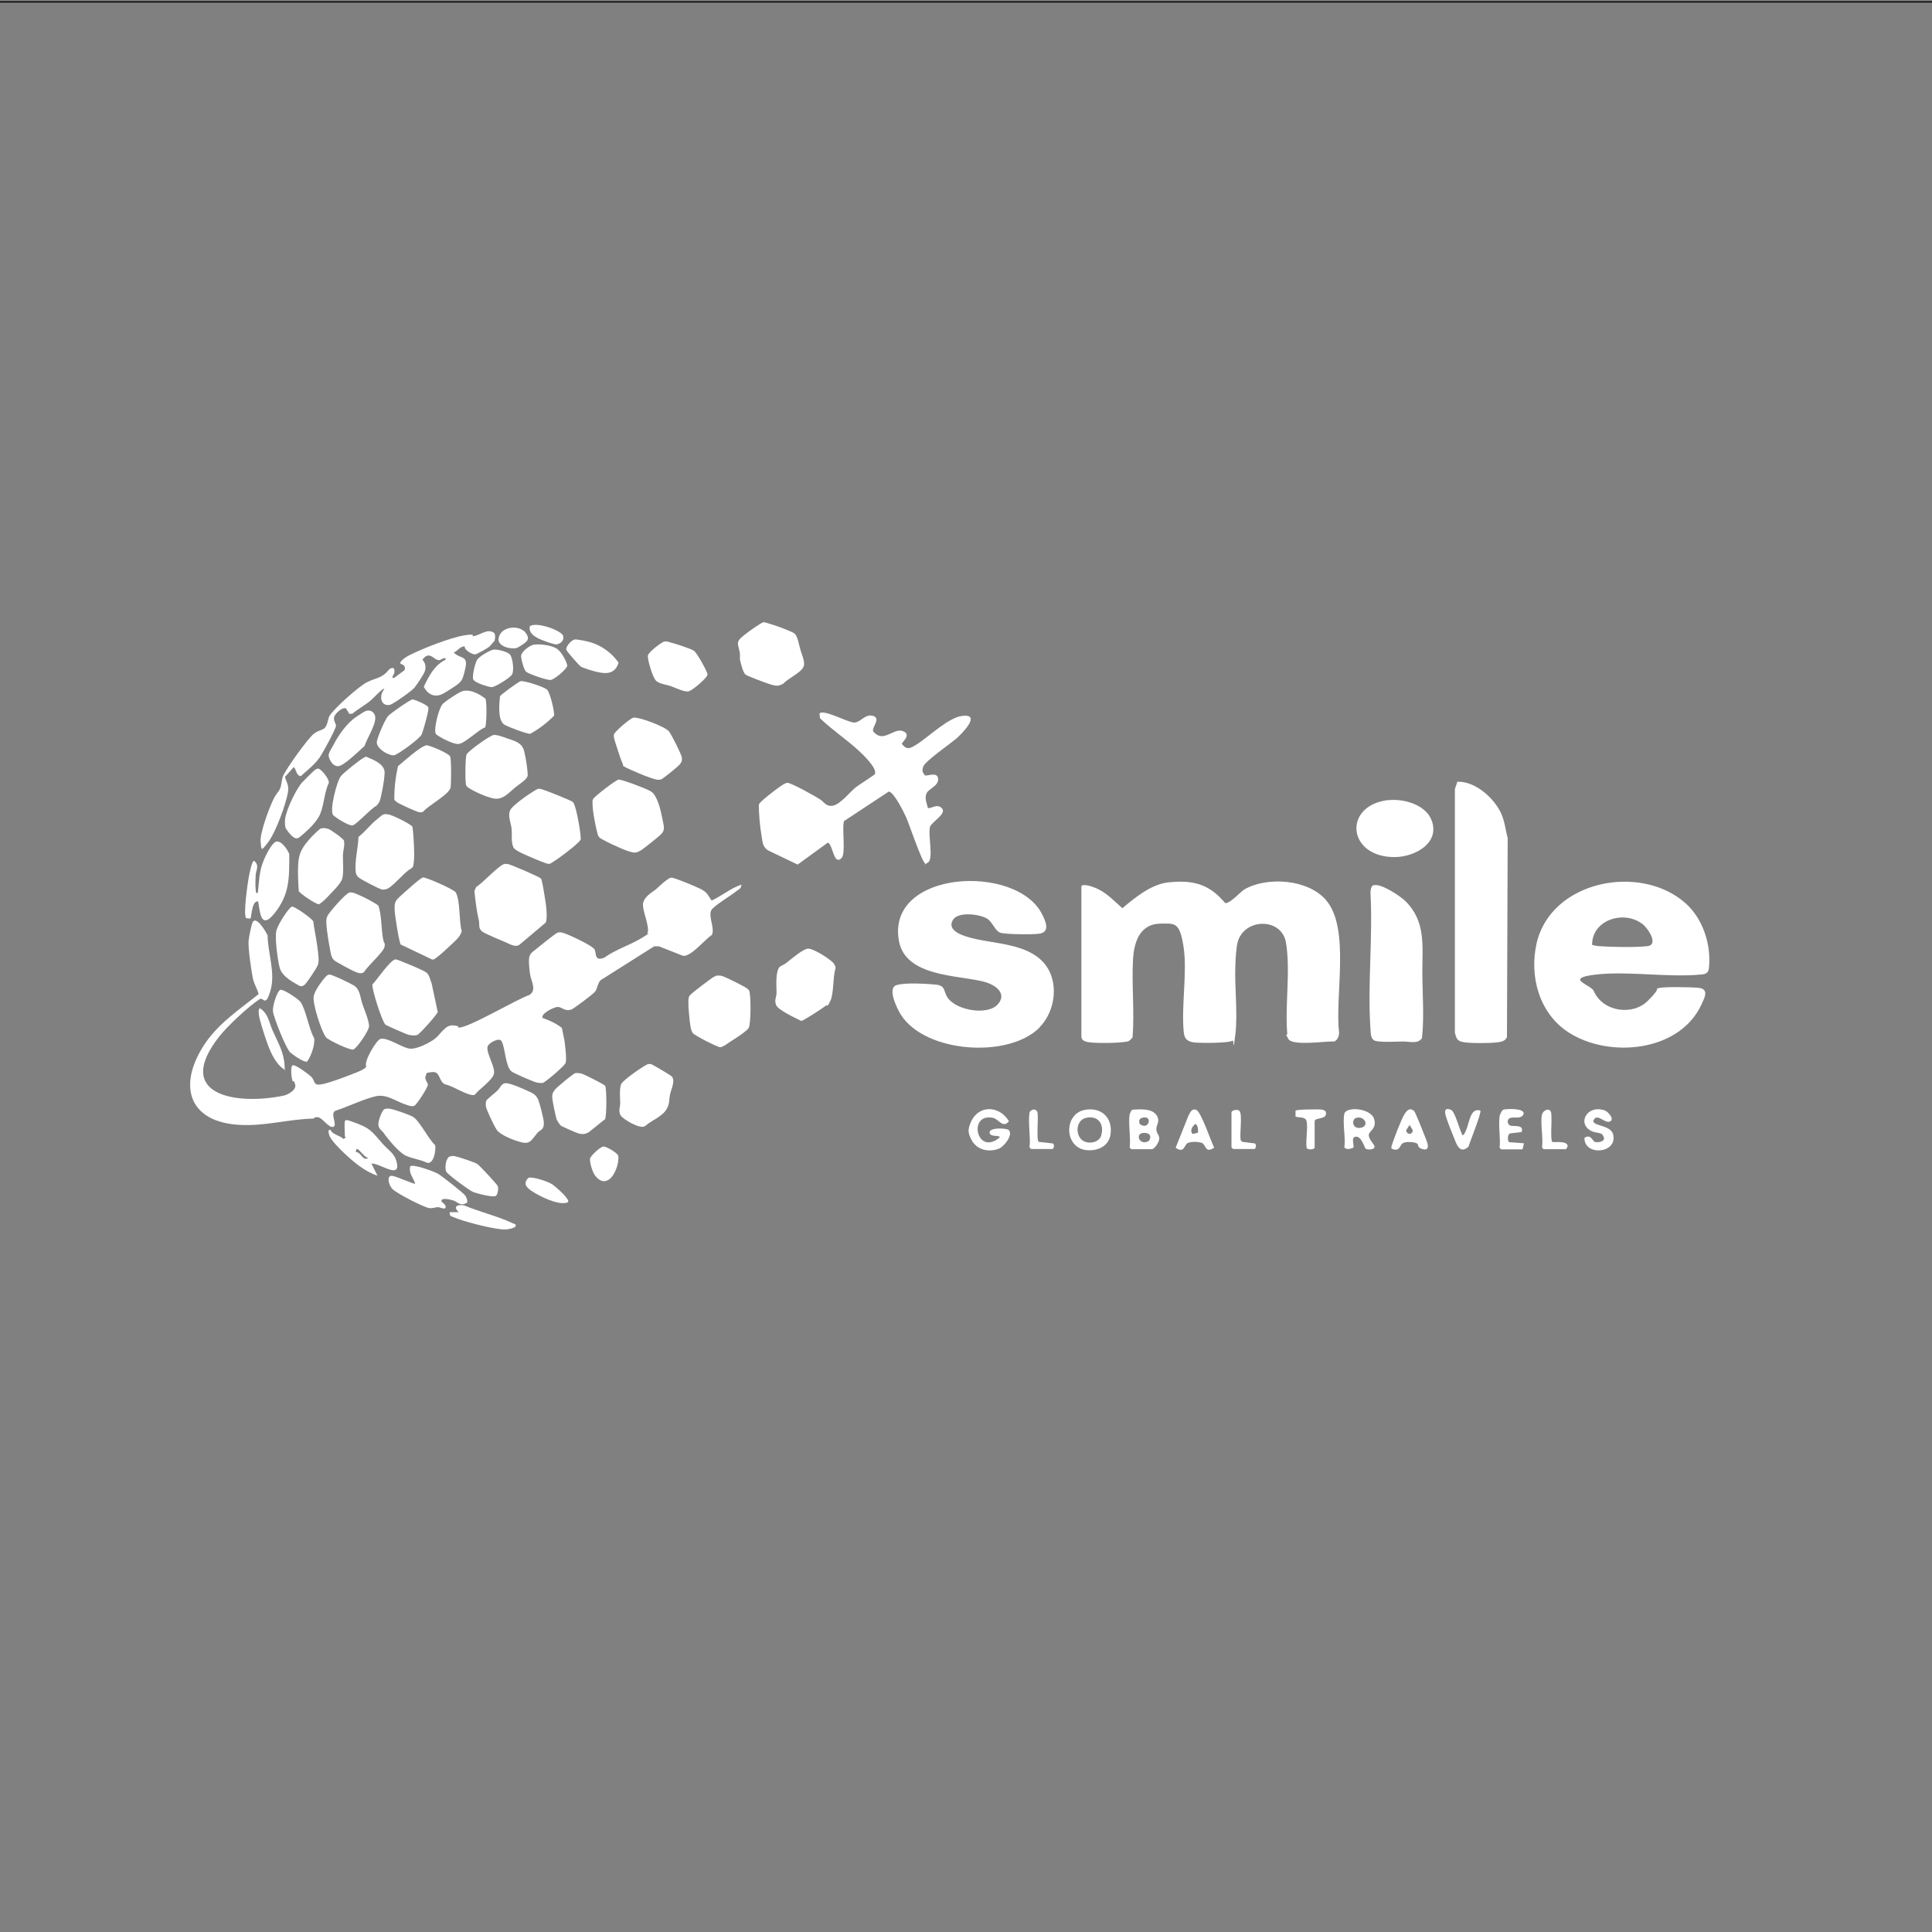 <?xml version="1.0" encoding="UTF-8"?>
<svg id="Layer_1" xmlns="http://www.w3.org/2000/svg" version="1.1" viewBox="0 0 1080 1080">
  <rect x="0" y="0" width="1080" height="1080" fill="#808080" stroke="none"/>
  <!-- Generator: Adobe Illustrator 29.5.1, SVG Export Plug-In . SVG Version: 2.1.0 Build 141)  -->
  <defs>
    <style>
      .st0 {
        fill: #fff;
      }
    </style>
  </defs>
  <polygon points="-.3 1084.7 -1 1084.7 -1 .7 1083 .7 1083 1.4 -.3 1.4 -.3 1084.7"/>
  <path class="st0" d="M414.2,495.4c.2,1.2-1.7,2.1-2.6,2.8-2.9,2.4-12.5,8.1-13.9,10.5-2,3.5,2,9.9.3,13.9-4,2.5-11.6,12.3-16.2,11.7l-13.5-5.3h-2.6s-29.9,18.9-29.9,18.9c-1.7,1.6-1.9,4.9-3.2,6.5s-11.9,9.4-12.9,9.8c-3.8,1.6-5.6-1.4-8-1.3s-9.8,4-8.3,6.2c3.7,1.2,7.6,3.1,10.7,5.5.5,2.9,1.4,6.1,1.7,9s1,8.6.4,10.5-11.5,10.9-12.6,11.2-3,0-4.4-.4-12.2-5-13.3-6c-3.5-2.9-3.4-13.4-5.6-17-1.3-2.1-7.5,1.2-7.8,3.4-.6,3.7,4.5,11.3,3.6,15s-8.6,8.8-10.6,11.6c-.6.4-1.2.3-1.8.2-4.3-.7-10.5-5-15-6-3.6-1.7-2.5-7.3-7.1-6.8s-3,.9-3.3,1.4c-1.6,2.5.8,4.2.9,5.6s-6.3,11.4-7.7,11.9-3.3-.3-4-.5c-5.8-1.7-11.1-6.3-17.4-4.9s-15.3,5.7-22.5,8.1c-3.4,1.4,1.3,8.1-1.3,9s-6.3-5.6-9-5.4-1.3.8-2.2.8c-13.8.3-27.2,4.4-41.5,3.5-28-1.7-34.1-21.6-20-43.9,7.8-12.4,19.9-20.3,31-29.2-.8-2.9-2.5-5.5-3.2-8.6s-2.9-17.5-2.4-21.4,1.3-7,1.8-9c1.6-6.5,7.8,4,8.8,6.2.1,10.1,4.5,20.9,1.6,30.8s-3.8,3.5-6,4.8c-6.2,4-18,15-22.7,21-25.8,32.9,9.7,38.4,35.9,33,2.6-.5,7.5-3.3,6.6-6.3s-1.2-1.1-1.5-2c-.5-1.4-1.4-8.2.2-8.7s9.3,5.4,10.3,6.4c2.4,2.6.9,5.2,6,4.2s15.6-5.1,19.8-6.8,2.7-1.6,4.2-2.1l.7-1c-1.4-3.1,5.8-14.8,7.9-15.4,4-1.2,12.2,5,16.5,5.4s11.4-3.6,13.7-5.3c3.4-2.4,6-8.2,10.6-7.7s1.9,1,2.9,1.2c4.6.8,33.1-16.1,39.6-18.2,4.4-2.6.9-7.9.4-11.6s-1-8.3-.2-10.3,2.4-2.7,3.3-3.5c1.5-1.3,11.2-9.1,12.2-9.4s1.7-.3,2.9,0c2.8.7,16.8,7.2,17.9,9.4s-.3,6.7,5.3,4.6c6.5-4.7,14.9-7.2,21.6-11.4s2.1-1.4,2.5-2.1c2-3.5-3.4-13.6-2.2-17.5s5.9-6.2,7-7.2c1.6-1.5,6.9-6.5,8.6-6.6s14.3,5.2,16.6,6.4c3.9,2.1,3.6,3.1,6,6.4,4.6-2,9.8-6.1,14.2-7.9s1.5-.8,2.6-.5Z"/>
  <path class="st0" d="M604.4,495.6c.7-2.3,8.2.7,9.8,1.6,5,2.5,9.1,6.9,13.2,10.5,7.3-6.1,16.3-13.6,26.2-14.5,11-1.1,20,.2,28,8.1s1,3.6,3.7,3.5,8.3-6.4,10.3-7.6c12.7-7.3,35.5-5.8,45.6,5.9,13.8,15.9,4.8,54.1,7.4,74.4-.2,1.9-.9,3.9-2.7,4.7-4.7-.3-23.3,2.7-25.7-1.4s-.5-1.8-.6-2.7c-1.4-16.2,1.9-35-.7-51-2.3-14.3-23.2-14-27-.6-.8,2.9-1.2,9.1-1.3,12.3-.6,12.4,1.4,27.2,0,39.2s-.8,3.2-1.5,3.7c-2.3,1.5-17.4,1.4-20.9,1.1s-6.1-1.3-6.5-6c-1.4-14.6,2.1-33.6-.1-47.6s-4.9-12.9-12.6-12.9c-11.5,0-15,9.8-15.6,19.6-.9,14.4.9,29.5-.3,44-.8.9-1.6,2-2.8,2.3-4.7.9-15,1-19.9.6s-5.9-1.5-5.9-3.7v-83.5Z"/>
  <path class="st0" d="M942,504.7c9.9,8.7,14.7,23.3,13.3,36.4-.3,3-1.9,3.5-4.8,3.7-18.4,1.7-40.5-2.1-58.5,0s-2.6,5.7-1.1,9.1c4.9,11.6,21.5,14.1,30.1,5.7s3.5-6.6,6.4-7.3c3.4-.8,18.1-.5,22-.1,6.3.6,3.4,5.7,1.6,9.6-12.5,26.5-52,29.9-74.5,15.1-16.2-10.7-21.7-31.3-17.5-49.7,8.1-34.9,57.8-44.7,83.1-22.4ZM890,528.2c1.2.3,2.4.6,3.6.7,6.9.5,20.6.8,27.3,0s0-10.6-3.2-12.7c-10.5-7.5-27.9-1.8-27.7,12.1Z"/>
  <path class="st0" d="M580.9,574.6c-17.3,17.1-63.4,14.1-77.2-7.2-2-3.1-8-15-2.6-16.7s18.6-.6,21.9-.3c5.8.5,4.2,3.6,6.8,7.4,4.9,7.1,22.4,10,28,3.6s-2-11.1-7.7-12.6c-14.7-3.8-43.9-2.7-47.6-22.8-7.2-39.7,65.9-43.5,80.1-14.8,1.8,3.6,4.6,9.6-1.3,10.7-3.2.6-19.8.5-22.4-.6s-4-5.5-6.7-7.5c-4.1-2.9-16.2-4.2-19.2,0-4.7,6.7,6.4,9.7,11.1,10.8,12.7,3.1,29.5,3,39,13.2,9.3,10.1,7.2,27.4-2.2,36.7Z"/>
  <path class="st0" d="M814.8,437c9.9-.3,20.3,9,24.3,17.6,2.1,4.6,2.4,9,3.7,13.9l-.4,111.3c-1.1,2.3-3.3,2.6-5.6,2.9-4.1.5-15.1.6-19-.2-3.3-.6-3.7-2.1-4.5-5.2v-136.2c0,0,1.4-4.2,1.4-4.2Z"/>
  <path class="st0" d="M518.7,451.6c1.3.9,5.2-2.8,7.9.3s-5.9,7.6-6.7,10.3c-1.3,4.3,2.1,17.8-1.1,19.9s-1.4.6-1.6.5c-1.7-.3-9.1-22.3-10.6-25.6-1.2-2.7-7-14.5-9.8-14.5l-25,16.5c-1.3,4.1,1.2,18.1-1.4,20.7-4.4,4.3-4.7-7.4-7.6-8.7l-16.9,12.3-16.5-7.9c-3.2-2-3.1-4.8-3.7-8.2-.9-5.4-1.5-11.8-1.5-17.3.2-.7.7-1.2,1.2-1.7,1.5-1.6,7.4-6.2,9.4-7.6s4.1-3,5.4-3c2.1,0,15.8,7.6,18.3,9.3s3.5,4.3,7.4,3.4,9.5-7.7,11.9-9.7,10.8-7.2,11.2-7.8c1.8-3.1-6.8-11.2-9-13.2-6.8-6.3-14.9-11.6-21.6-18.1l-.3-2.6c2-2.8,15.8,5,19.4,5s6.1-5.1,10.6-3.7-.8,6.3,0,8.6c6.4,7.8,12.4-4.3,18.4,1,1.3,2.4-1.4,4.1-2.4,6,2.8,3.6,4.6,2.6,7.9.6,6.9-4.2,17.9-15.2,25.8-16.2,11.1-1.4.1,9.7-2.9,12.4s-17.8,12.9-18.8,15.9,0,3.4.9,4.9c1.1.7,6.9-2.2,7.4,1.7.6,4.3-5.6,5.8-6.6,8.7s.4,5.4.9,7.9Z"/>
  <path class="st0" d="M767.7,494.9c4-1.4,14.9,5.9,17.8,8.7,11.6,11.3,9.6,25.1,9.6,39.7,0,10.8,1,24.2,0,34.7s0,1.5-.5,2.4c-1.4,3.3-7.4,1.8-10,1.8s-14.2.7-16.4-.6-1.9-4.5-2.1-6.4c-1.7-24.6,1.4-51.3,0-76.1,0-1.2.3-3.8,1.5-4.2Z"/>
  <path class="st0" d="M276.7,357.8c0,.2-2.8,3.4-3.3,3.8-1.1.9-6.6,4-7.8,4.2s-6.2-2.3-5.8-4.5c-2.9,0-3.9,2.8-6.2,3.4,3.6,3.8,8.1,1.5,6.6,8.5s-2.2,7.2-3.4,8.5-8.4,5.8-9.6,6.3c-4.4,2.1-8.3,0-10.3-4.1,2.9-6,5.9-12.1,12.2-15.1.1-2.1-2.5,0-3.3.2-3.3.5-5.4-5.9-9.7-.2,1.7,1.6,2.1,3.9,1.5,6.1s-5.2,8.6-5.9,9.5c-1.3,1.7-11.9,9.2-13.7,9.6-4.6,1-6-3.8-4.1-7.4s2.7-1.2.3-1.5c-2.7,2-4.8,4.6-7.4,6.8s-6.8,4.5-9.9,7.1h-1.7s-1.7-2.9-1.7-2.9c-1.8-1.3-6.7,3-6.8,5.2s1.1,2.9,1.1,4.5-7.4,15.2-9.1,17.6c-2.8,4-6.9,7.2-10.6,10.5-2.6-.5-2.3-3.5-3.9-5.1l-4.9,5.5c.9,3.2,2.3,4.6,1.7,8.4-1.1,6.8-6.9,22.6-11.1,28.1s-3.7,4.4-4.2-.2,4.2-17.3,6.5-22.4,3.5-5.2,4.4-7.5.8-4.7,1.6-6.8c1.5-3.8,14.3-21.8,17.6-24s4.6-1.6,6-3.3,1.5-4.8,2.4-6.4c2.4-4.1,16.5-16.6,20.9-18.8s6.5-2.1,9.4-4.2,2.5-3.3,4.7-3.8c1.6-.2,1.4,2,1.2,2.9s-2.1,2.8-.2,2.7l6-4.4c.8-3.2-1.9-3.1-2.3-3.6-.9-1.3,3.6-4.1,4.7-4.6,7.4-3.8,23-9.9,30.8-11.2s3.5.8,5.5.4c3.6-.6,8-4.7,11.5-1.6.5.8.5,3,.1,3.8Z"/>
  <path class="st0" d="M281.8,483c.8-.2,1.3,0,2,0,1.7.2,17.8,7.2,18.6,8.1s2.5,12.7,2.8,14.8.8,8.4-.2,9.9l-14.5,12.2c-2.3,1.9-5.7-.4-8.2-1.4-2.4-1-11.3-4.7-12.8-5.9-2.3-1.9-1.3-3.9-1.8-6.1-1.3-5.7-1.9-10.8-2.5-16.5l1-2.3c3.4-1.9,12.6-12.1,15.7-12.8Z"/>
  <path class="st0" d="M252.2,528.1c-1.9,1.8-6.4,6-8.3,7.3s-1.5,1-2.5.9l-17.4-8.3c-1-1.6-3.3-16.6-3.4-19.2s0-4.2,1.1-5.7,6.3-5.9,8-7.4,5.5-4.9,6.8-5.2,17.4,6.7,18.3,8.4c2.6,4.9,1.7,16,3.3,21.7-.9,3.2-3.6,5.3-5.9,7.5Z"/>
  <path class="st0" d="M300.5,441c1-.2,1.5,0,2.4.2,1.9.5,16.5,6.3,17.3,7.1s1.4,3.1,1.8,4.5c.9,3.5,2.2,10.4,2.5,14s.2,1.8,0,2.6c-.5,1-1.4,1.7-2.2,2.4-2.2,2.2-9.9,8-12.5,9.6s-2,1.4-3.1,1.5-8.1-2.9-9.9-3.7-8.8-3.5-9.8-5.5c-1.4-3.1-.7-7.1-1-10.3s-2.3-7.3-.8-10.5,14.1-11.6,15.4-11.8Z"/>
  <path class="st0" d="M369.7,466.2c-1.1,1.2-9.6,8-11.2,9-3.1,1.9-3.9,1.6-7.3.6s-15.3-6.6-16.2-7.7-1.1-2.5-1.3-3.3c-.8-3-2.3-11-2.4-14s-.3-2.9.3-4.2,12.6-10.6,14.2-10.8,16,5.2,18.2,6.7c3.6,2.3,5.5,11.1,6.3,15.3s1.6,6-.6,8.4Z"/>
  <path class="st0" d="M221,536.3c.8-.1,4.9,1.7,6.1,2.2,2.4.9,9.6,3.9,11.3,5.2s2.1,4.2,2.9,6.1l3.4,15.9c-.4,1.5-10.2,12.5-11.5,12.9s-3.4.2-4.7-.1-12.2-5.1-13-5.7c-1.9-1.5-7.9-20.5-7.3-22.5,2.5-2.5,9.8-13.5,12.8-14Z"/>
  <path class="st0" d="M776.3,447.3c8.3-.9,20.1,2.4,23.7,10.6,5.6,12.9-8.6,21-19.9,21.2-27,.5-29.8-29-3.8-31.9Z"/>
  <path class="st0" d="M195.5,498.9c1.7-.4,5.2,1.5,7.1,2.3s8.4,4.3,9,5.2c1.7,5.5,1.5,11.4,2.3,17s1.5,2.7,1.1,5.7-9.5,10.8-11.4,14.2c-1.6,1.5-4,.4-5.8-.4s-9.7-5-11-6.1c-1.9-1.7-2-4.8-2.5-7.2s-1.6-9.3-1.8-12.4-.1-3.5.5-5.1,10.2-12.8,12.4-13.2Z"/>
  <path class="st0" d="M401,545.4c1-.1,1.4-.1,2.4.1,1.7.4,12.8,5.9,14.1,7s.8.5,1.2,1.1c1.2,2,1.1,19.1-.2,21.1s-8.7,6.6-10.1,7.5-4.3,3.2-5.8,3.2-14.3-6.5-15.3-7.9-1.2-3-1.4-4.3c-.5-3.3-1.2-10.5-1.1-13.6s.9-3.2,1.9-4.2,11.2-8.8,12.3-9.3,1.3-.7,2.1-.8Z"/>
  <path class="st0" d="M230.1,461.5c.6.7.6,1.5.7,2.4.4,4.1,1,13.1.6,17.1s-.4,3.6-2,4.8c-3.5,1.8-10.5,10.8-13.7,11.3s-2.1,0-3.1-.2-10-4.9-11.3-5.8-2.1-1.7-2.4-3.3c-.8-6.1,1.3-13.8,1.5-20,3.7-2.8,6.5-6.7,10.1-9.6s3.4-3.3,6.2-3,12.4,5.4,13.2,6.4Z"/>
  <path class="st0" d="M436,540.4c.7-.6,2.4-1.2,3.4-2,2.6-2,9.2-7.8,12.2-8.1s13.6,6.5,14.7,8.6.7,1.8.7,2.7c-1.5,4.7-.8,14-2.9,18.1s-1.5,1.8-2.2,2.3c-1.7,1.4-12.7,8.6-14,8.7-3-1.5-13.1-6.1-14.1-9s.2-4.1.3-6.5c0-3.6-.8-12.4,1.9-14.9Z"/>
  <path class="st0" d="M426.6,347.8c1-.2,9.8,2.9,11.5,3.6s5.5,2.1,6.2,2.9c1.6,1.5,2.5,6.7,3.1,8.8.7,2.6,2.1,5.3,2.1,8.2,0,4.2-8.8,7.6-11.4,10.7-3,1.8-4.2,1.5-7.3.6s-12.4-4.5-13.9-5.4-2.7-6.2-3.1-7.7,0-2.9-.2-4.3c-.7-4.9-2.8-6,1.8-9.7s10.4-7.5,11.2-7.6Z"/>
  <path class="st0" d="M275.5,410.9c2.1-.4,5.9,1.1,8.1,1.9,4.3,1.5,8.2,2.3,9.4,7.1s2,11.2,2,13.4-4.4,4.8-6.5,6.5c-4.2,3.3-7.4,7.9-13.3,6.4s-13-5.3-14-6.4-.7-1.2-.8-2c-.4-2.3-.3-14.2.4-16s12.7-10.4,14.8-10.8Z"/>
  <path class="st0" d="M353.9,401.2c3-.7,18.1,5.1,20,7.6s6.8,12.6,7.2,14.4c.7,3-1.4,4.5-3.6,6.4s-7.1,5.7-7.7,6c-1.9.7-3.7,0-5.6-.6-3.2-1-11-4.3-14-5.8s-1.5-1-2-2c-1.1-2.2-2.9-8-3.7-10.5s-1.6-4.5-1.3-6.1,9.1-9,10.6-9.3Z"/>
  <path class="st0" d="M184.1,544.8c1.3-.2,12.8,5.3,14.3,6.5,3,2.3,3.1,6.9,4.2,10s3.9,9.9,3.7,12.5-7,12.4-8.8,12.9-13.6-5-15.2-6.8c-2.6-3-7.9-19.5-6.9-23.3s5.3-9.1,6.3-10.2,1.4-1.5,2.4-1.6Z"/>
  <path class="st0" d="M238.1,416.6c1.8-.2,12.7,4.5,13.5,6.2s.6,15.4.3,17.3c-.6,4-12.4,10-15.3,13.6-.6.4-1.3.4-1.9.4-1.3,0-11.8-4.8-13-5.8s-1-.8-1.3-1.6c0-6.1.7-12.4,2.1-18.4,2.8-2.4,12.7-11.2,15.7-11.6Z"/>
  <path class="st0" d="M179.6,463.1c1.4-.4,2.7-.1,4,.3s8.5,5.5,8.7,6.6c.5,2.7-.5,5.4-.6,7.9-.1,3.7.7,11.2-.7,14.1s-5.3,6.6-6.4,7.8c-1.8,2-4.1,4.4-6.3,5.7-1.6.1-10.7-6-11.3-7.4-.3-4.8-.6-10.3-.3-15.1s1.4-8,5.1-12.5,7.1-7.3,7.8-7.5Z"/>
  <path class="st0" d="M163.1,506.8c1.4-.4,11.2,6.6,12,8.2.6,4.7,1.7,9.5,2.3,14.2s1,7.8.4,9.9-6.5,10.5-7.4,11.3c-2,1.7-2.9.7-4.7-.3-3.8-2.1-8.3-5-9.4-9.3s-2.9-17.2-1.7-21,7-12.6,8.6-13Z"/>
  <path class="st0" d="M338,625.8l-9,7.2c-1.8,1-3.6,1.2-5.6.6s-9.2-3.9-9.8-4.3-2.2-2.8-2.5-3.7c-.7-2.6-2.3-9.9-2.4-12.4-.1-3.6,2.9-5.4,5.4-7.6s6.9-5.6,7.4-5.7c1.2-.2,2.5,0,3.7.3s12.5,5.9,13.1,6.8c.9,1.6.9,17.5-.2,18.9Z"/>
  <path class="st0" d="M362.4,594.8c.5,0,.9,0,1.4,0,.9.2,11.2,6.3,11.8,7,2,2.5-.4,7.1-1,9.8s-.3,3.9-.9,5.9c-1.7,6.3-8.5,8-13,11.9-2.7,2.3-12.7-4-13.7-5.8-1.5-2.6-.3-4.7-.3-7s-.6-8.4.6-10.7,13.2-10.7,15.1-11.1Z"/>
  <path class="st0" d="M186.2,455.5c-2.1-2.6,2.2-19.2,4.4-21.7s10.3-8.8,12.2-9.9,1.2-.8,1.9-.9c4,1.7,10.5,4.1,10.3,9.1s-1.8,12.4-2.4,14.6-1.3,2.8-2.4,3.9c-2.8,1.3-11,10.4-13.1,10.8s-9.8-4.5-10.9-5.8Z"/>
  <path class="st0" d="M300.3,633.5c-2.9,3.2-3.7,6.3-8.6,5.1s-12.1-4.2-14-7-5.6-11.2-5.9-12.3-.4-3.2.1-4.1,5-4.4,6-5.4c2.4-2.4,2.4-5.2,6.8-4s12.3,4.8,13.6,5.7,2.3,2.4,2.7,3.6c.8,2.1,2.9,10.3,3,12.3.2,4.3-1.8,3.9-3.8,6.1Z"/>
  <path class="st0" d="M290.9,380.8c2.2-.5,13.2,3.2,14.9,4.7s4.4,13,3.9,14.6c-3.8,3.9-8.4,7.4-13.3,10.1-1.6.2-13.1-4.1-14.6-5.2-3.7-2.7-2.7-11.6-2.3-15.8.4-.9,10.5-8.2,11.5-8.4Z"/>
  <path class="st0" d="M144,503.9c-3.4-.1-3.4,9.2-4,9.6l-2.3-.2c-1.9-1.3.7-19.3,1.3-22.6s1.9-9.5,3-9.5c3.3,2.6,1,5.3.9,8.2s-.2,5.2,0,7.4-.1,2.2,1.2,2.5c.7-5.5.7-11.2,2.6-16.5s5.5-11.7,7.6-12.3c3-.8,6.4,4.4,7.4,6.9,0,13.3.3,22.4-8.2,33.1s-8.2-3.3-9.3-6.8Z"/>
  <path class="st0" d="M371.5,358.6c1.1-.2,2.2.2,3.2.5,2.4.6,11.9,3.6,13.4,4.8s7.3,11.4,7.4,13.1-8.1,8.7-10.4,9.4-7.2-1.8-10-2.8-6.3-1.2-8.3-3-5-12.2-4.6-14.2,7.8-7.6,9.3-7.8Z"/>
  <path class="st0" d="M271,406.7c-3.7,1.3-11.4,9.2-14.9,9.2s-10.6-4.1-11.8-5-1-2.1-1-3.2c0-3.1,2.2-12.4,4.4-14.4s7.8-5.5,9.5-6.4c4.6-2.4,10.5.8,14.2,3.7.8,1.7.7,15-.3,16.2Z"/>
  <path class="st0" d="M161.8,587.7c-2.2-2.4-8.9-19-9.2-22.4s2.5-11.6,4.2-12,10.2,5.3,11.2,6.8c3.1,4.5,4.6,15,7.6,20.2.6,3.6-1.7,10.2-3.9,13.1-1.7.8-8.8-4.3-10-5.6Z"/>
  <path class="st0" d="M260.9,672.4c-3.7,2.1-4.9-.5-7.4-1.3s-7.2-1.7-6.7.5c.5.8,2,1.5,2.2,2.4.8,3-2.9.8-4.2.8s-3,.8-5,.5c-3.3-.6-18.3-8.3-20.5-10.7s-3.3-7.6-.1-7.3c2.2.2,12.5,4.9,12.9,4.4-1-3.4-3.7-5.6-2.8-9.7,1.5-1.5,13.4,2.9,15.5,4.1s14.5,10.9,15.4,12.4,1.3,3.2.8,3.9Z"/>
  <path class="st0" d="M214.7,633.5c-1.2-1.5-3.2-2.5-3.2-5s2.2-8,3.4-8.5,2.7-.3,4,0c2.1.4,10.4,3.3,12.1,4.4,3.7,2.4,8.5,12.3,12.2,15.7.7,2.4-.7,11.3-4.7,9.8-3.7-1.8-8.2-2.2-11.9-4-3.9-2-9.2-8.6-11.9-12.2Z"/>
  <path class="st0" d="M192.8,626.8c.4-1.5,3.2,0,4.3.3,10,3.5,10.5,5.1,17,12.5,2.7,3,6.2,5.1,7.4,9.1,3.3,11.3-8.7,1.6-13.9,1.7l3.4,6.8c-6.9-2.2-13.3-7.6-18.5-12.5-2.3-2.2-7.7-7.4-8.5-10.3s-.1-2.8.8-2.8c1,2.7,5.2,3,7.2,5.1l1.3-.8c0-.2-.5-.4-.5-.6,0-2-.4-7.1,0-8.5ZM202.1,644.4c-1-.9-3.3-4.1-3.1-.3,2.6-.5,3.9,5.5,6.8,3.1-1.8-.4-2.4-1.6-3.7-2.8Z"/>
  <path class="st0" d="M230.1,391c1.5-.3,8.8,3.2,9.2,4.2s.1,1.5,0,2.2c-.3,2.4-2.6,10.6-3.5,13s-13.5,11.5-15.5,11.8c-3,.4-10.5-4-9.6-7.9s4.8-12.5,6.3-14.1,11.7-8.7,13.1-9Z"/>
  <path class="st0" d="M169.2,437.1c1.4-1.5,4.2-4.3,5.7-5.7s1.9-1.5,2.8-1.8c1.8.1,6.5,5.9,6.1,8.1-2.7,5.4-2.7,13.9-5.6,18.9s-8.3,9.3-9.8,10.6-2.4,2-4.2.9-4.2-4.5-4.5-5.2c-.5-1.3-.5-3.9-.3-5.3.8-5.3,6.2-16.7,9.8-20.6Z"/>
  <path class="st0" d="M205.2,397.3c2-.5,3.8.8,4.4,2.7,1.3,4.1-4.5,12.7-5.8,17-2.8,2.4-11.5,11.2-14.8,11.3s-5.2-4.3-5.3-5.9,2.1-4.8,2.6-5.8c3-5.8,7.5-12.3,13-16s5.5-3.2,5.8-3.3Z"/>
  <path class="st0" d="M298.3,360.4c3.5-.6,10.3.3,13.2,2.4s5.4,7.6,5.6,9.2-7.1,7.9-9.3,8.1-12.2-3.4-13.6-4.5-3.1-7.9-2.9-9.1c.4-2.4,4.8-5.7,7-6.1Z"/>
  <path class="st0" d="M277.3,668.4c-1.3,1.3-10.8-1.3-12.7-2s-14.6-10-15.2-11.5c-.9-2-.2-8,2.3-8.5s2.3,0,3.3.1c1.9.4,10.2,3.2,11.7,4.1s11.2,11.6,11.5,12.3c.6,1.4.1,4.4-.8,5.4Z"/>
  <path class="st0" d="M275.6,363.2c2.1-.5,8.1,1.1,9.5,2.7s2.7,9.5.8,11.6-9.2,6.6-11,6.6-9.8-2.5-10.4-4.4,1-8.7,2.1-10.7,7-5.3,9-5.8Z"/>
  <path class="st0" d="M321,357.5c1.4-.3,7.3,1,9,1.5,6.5,1.9,11.9,6,15.8,11.4-1.5,5-5,6.5-10.1,5.6s-9.9-2.8-10.9-3.3-8.1-8.8-8.2-9.4c-.5-1.8,2.7-5.3,4.3-5.7Z"/>
  <path class="st0" d="M631.6,622.8c0-.6.9-2.3,1.5-2.5,4.4-.2,11.4-.9,13.8,3.7,1.6,3.2-.6,4.7-.5,7.3s1.9,3.1,1.6,5.6c-.2,1.6-2.5,5.5-4.2,5.5h-11.4l-.9-.9c.7-5.7-.9-13.3,0-18.7ZM638.3,624.9c-.7.2-1.2.8-1.5,1.4l.2,1.9c5.2,4.4,7.9-5.3,1.3-3.3ZM642.3,637.7c1.6-2.6.5-4.3-2.4-4.4-6.1-.3-2.9,7.8,2.4,4.4Z"/>
  <path class="st0" d="M563.9,631.7c2.6,2.6-2.5,9.2-5.5,10.4-5.6,2.2-12.2.8-15.2-4.7-2.2-4-2.3-6.2-.4-10.3,4.4-9.8,16.1-9,21.2-.3-3.4,4.2-5.6-1.2-8.9-1.9-14.3-3-9.2,21.8,3.8,10.9,0-1.5-5.7.1-5.7-2.8s9.6-2.4,10.7-1.3Z"/>
  <path class="st0" d="M606.5,620.4c9.2-1.6,15.6,4.4,14.3,13.7-.9,6.4-6.7,9.2-12.7,8.9-13.4-.7-13.8-20.5-1.5-22.6ZM607.1,624.9c-4.9,1.1-6.1,7.5-3.2,11.4s10.3,2.8,11.6-1.3c2-6.4-1.5-11.7-8.4-10.1Z"/>
  <path class="st0" d="M751.4,622.8c1-4.6,14.8-3.3,16.7,2.6,1.7,5.4-2.5,6.6-2.9,8.8s2.7,5.2,3.1,6.4c.7,2.3-4,2.2-4.8,1.6s-2.3-7-5.5-6.8-.7,5-1.5,6.2c-1.6.6-3.8,1.3-5-.2.8-5.3-1.1-13.8,0-18.7ZM758.1,624.9c-2.5.7-2.5,6,2.1,5.6,5.6-.6,2.9-7-2.1-5.6Z"/>
  <path class="st0" d="M663.6,639.2c-1.7,1.4-1.8,5.6-6.4,2.4l7.3-18.3c1.2-1.8,1.6-3.7,4.2-2.9s8.2,17.5,10,21.1c-4.5,3.3-4.7-.9-6.2-2.2s-7.5-1.3-8.9-.1ZM669.6,633.2c.3-1.8.1-3.8-1.3-5-1.7,1.3-3.4,3.8-1.6,5.7l3-.7Z"/>
  <path class="st0" d="M790.5,621c.7.7,7,16.3,7.5,18.3s.2,4-3,3-1.5-2.4-3.1-3.2-6.1-1.1-7.8,0-1.5,4.9-6,3.1c-.8-.4.1-2.5.3-3.1,1.3-3.8,4.6-12.5,6.4-15.7s3.5-4.3,5.7-2.3ZM788,628.8l-2,3.1c.6,2.6,3.4,2.6,3.8,0l-1.9-3.2Z"/>
  <path class="st0" d="M895.5,634c-1.1-.8-3.5-.8-5.1-1.4-9.3-3.8-3.7-15.1,6.3-12,2.4.7,6.2,5.4,3.1,6.4s-7.3-5.4-9.2-.3c.5,3,9.9,2.1,11.2,7.6,2.4,10.6-16.2,12.1-16.1,1.8,3.5-2.5,4.6,1.8,5.8,2.2s5.1.3,5.2-2c-.1-.6-.7-1.9-1.2-2.3Z"/>
  <path class="st0" d="M251.3,677.6h5.1c-3.3-3.2-.7-4.4,3-3.8,8.8,3.7,18.8,6,27.4,10.1.7.3,1.6.2,1.5,1.4-.3,1.3-4.7,2-6,2-5.6,0-20.4-3.8-25.9-5.8s-4.2-1.7-4.4-1.8c-.8-.6-.6-1.1-.6-2Z"/>
  <path class="st0" d="M337.4,640.9c1.7,0,7.9,3.7,8.2,5.2.7,3.7-1.9,11.3-5.4,13.4s-6.2-.5-7.7-2.6-3.1-7.8-2.6-9.4,5.7-6.5,7.5-6.6Z"/>
  <path class="st0" d="M838.3,623.9c.1-.7,1.3-3.4,2.1-3.6,1.6-.5,12.2-1,11.3,2.5-1.5,3-5,1.4-7.3,2.1s-1.8,3.3-.4,4.2,8.2-.9,6.6,3.7l-6.6.8c-1.4.8-1.4,4.6-.2,4.9l8.1.6-.8,3.4h-11.9l-.9-.9c.6-5.4-.8-12.5,0-17.6Z"/>
  <path class="st0" d="M817.3,634.4c1,.9,2.1-2.4,2.4-3,1.7-3.9,2.2-12.3,7.8-10.6.9,1-5.9,17.6-6.6,20.2-3.7,3.3-5.7,1-7.2-2.7s-5-12.2-5.7-15.3.7-3.6,3.1-2.6c2.3,1,4.8,11.2,6.3,13.9Z"/>
  <path class="st0" d="M295.4,658.4c2.3-.8,10.6,2,12.9,3.4s7.2,6.1,8,7.3c1.3,1.8,2.5,3.1-.5,3.4-5.1.6-13.7-3.6-18.1-6.4-3.1-2-5.7-4.3-2.3-7.7Z"/>
  <path class="st0" d="M145.1,563.5c4.9,2.9,5.3,8.2,7.4,12.8,3,6.8,6.2,11.8,6.6,19.6s.5,1-.6,1.7c-5-3.6-7.6-10.2-9.6-15.9-1.1-3.2-3.9-11.6-4.2-14.6s0-2.2.4-3.5Z"/>
  <path class="st0" d="M730.4,626.8c-.6-2.7-4.2-1.9-6.2-2.6v-3.3c.6-.8,12.1-.8,13.9-.7s3.8.7,3,3.1-6.2,1.5-6.2,3.5v14.8c-.7,1.4-4.5,1-4.5,0-.6-4.3.8-10.8,0-14.8Z"/>
  <path class="st0" d="M862.1,622.8c.4-1.9,3.7-3.7,4.8-1.4s-.6,15.5.9,17c2.1.2,8.9-.8,8.5,2.6l-.9,1.4h-12.5l-.9-.9c.8-5.3-1.1-13.8,0-18.7Z"/>
  <path class="st0" d="M293.7,353.6c1,1.2,1.9,2.8,1.1,4.3s-5.2,4.1-5.9,4.3c-3.3,1-10.7-.9-10.2-5.1.7-6.8,11.1-8.2,15.1-3.5Z"/>
  <path class="st0" d="M688.4,621.7c.4-1.2,3.7-1.9,4.6-.5,1.6,2.5-.2,12.8.6,16.3l.9.8,7,.9c1.1.7.4,3.1-.3,3.1h-11.9l-.9-.9v-19.9Z"/>
  <path class="st0" d="M575.4,622.2c.2-1,1.5-2,2.6-2,.9,0,1.6.7,1.9,1.5.8,2.7-.8,15.6.8,16.6l7.9.9c1.1.8.4,3.1-.3,3.1h-11.9l-.9-.9c.7-5.8-.9-13.7,0-19.3Z"/>
  <path class="st0" d="M296.2,350.1c3.3-2.8,17.8,2.3,18.6,5.4s-2.2,4.5-3.6,4.7-6.3-1.7-7.1-2c-3.5-1.3-9-3.6-7.9-8.2Z"/>
</svg>